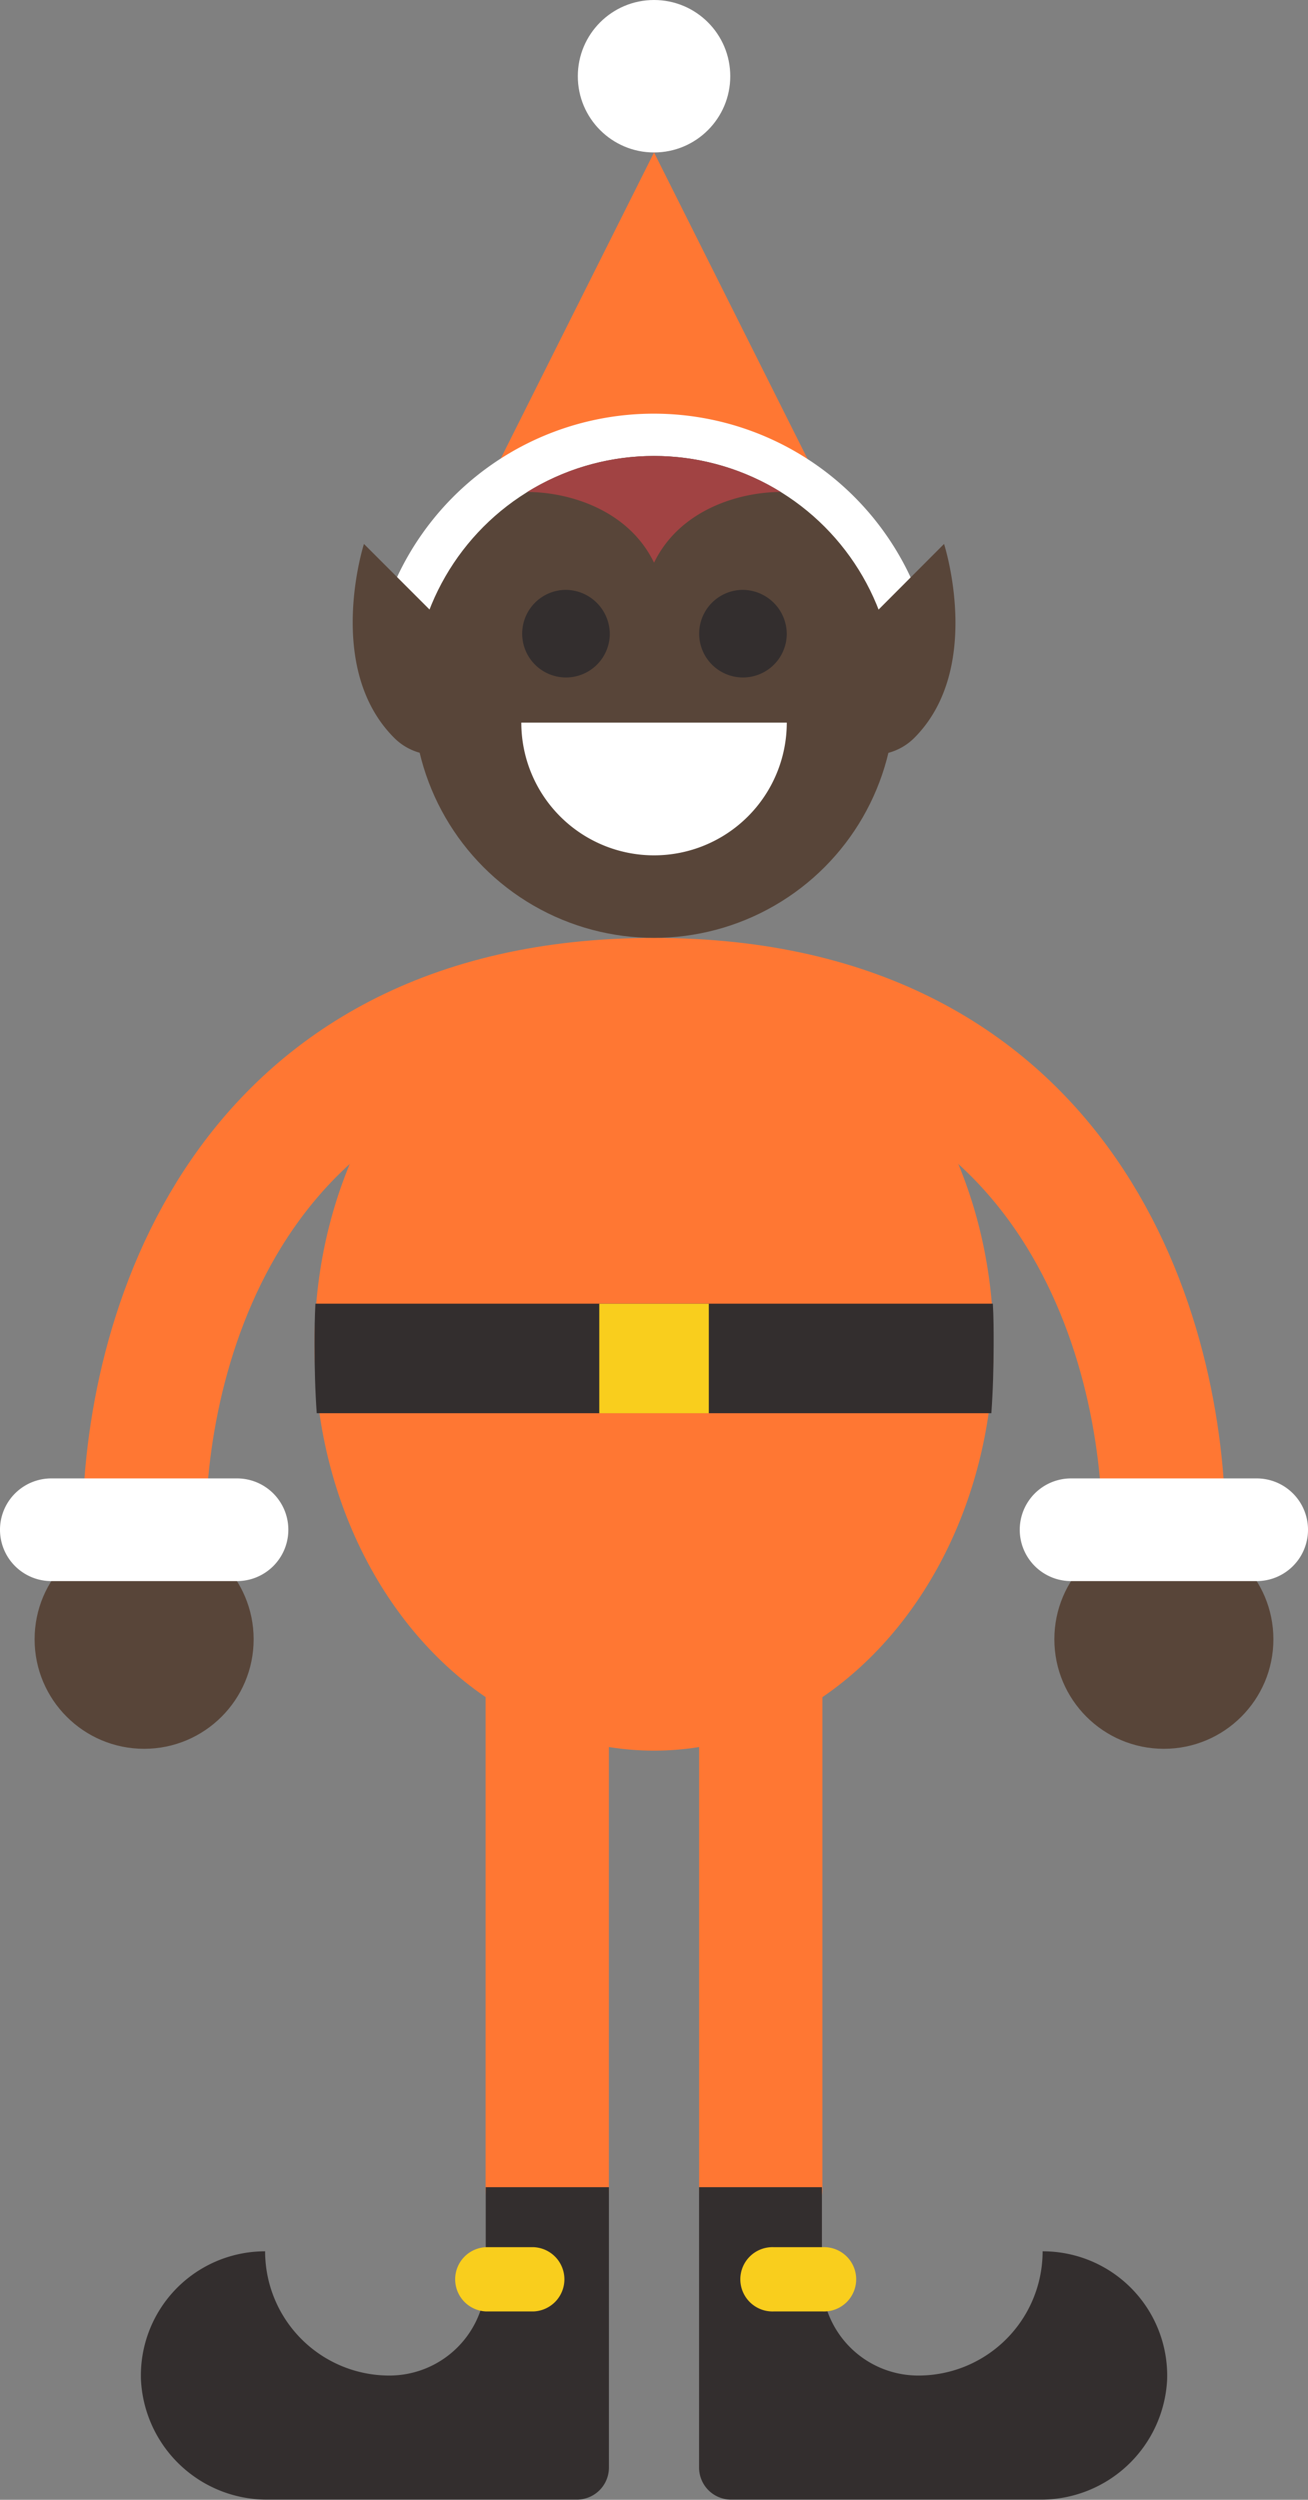 <svg xmlns="http://www.w3.org/2000/svg" viewBox="0 0 149.29 285.3"><rect x="0" y="0" width="149.29" height="285.3" fill="#808080" stroke="none"/><defs><style>.cls-1{fill:none;stroke:#f73;stroke-linecap:round;stroke-miterlimit:10;stroke-width:14.07px;}.cls-2{fill:#332e2e;}.cls-3{fill:#f9ce1d;}.cls-4{fill:#f73;}.cls-5{fill:#584539;}.cls-6{fill:#fff;}.cls-7{fill:#a14343;}</style></defs><title>elf13</title><g id="Layer_2" data-name="Layer 2"><g id="ART"><path class="cls-1" d="M86.83,184.67v65"/><path class="cls-2" d="M119,256.94a14.18,14.18,0,0,1-14.19,14.18h0a11,11,0,0,1-11-11V249.62H79.79v32a3.66,3.66,0,0,0,3.67,3.66H118.7a14.41,14.41,0,0,0,14.51-13.66A14.19,14.19,0,0,0,119,256.94Z"/><path class="cls-3" d="M93.86,263.8h-5.5a3.67,3.67,0,1,1,0-7.33h5.5a3.67,3.67,0,1,1,0,7.33Z"/><ellipse class="cls-4" cx="74.65" cy="153.42" rx="38.75" ry="46.38"/><polygon class="cls-4" points="62.47 184.68 86.83 184.68 74.65 114.08 62.47 184.68"/><path class="cls-2" d="M35.9,153.42c0,2.68.07,5.31.25,7.87h77c.18-2.56.26-5.19.26-7.87,0-1.56,0-3.11-.09-4.63H36C35.92,150.31,35.9,151.86,35.9,153.42Z"/><rect class="cls-3" x="68.4" y="148.79" width="12.5" height="12.5"/><path class="cls-1" d="M74.65,114.08c47.6,0,58.19,38.87,58.19,60.51"/><circle class="cls-5" cx="132.84" cy="187.09" r="12.5"/><path class="cls-6" d="M143.43,168.73H122.25a5.86,5.86,0,1,0,0,11.72h21.18a5.86,5.86,0,0,0,0-11.72Z"/><path class="cls-1" d="M74.65,114.08c-47.6,0-58.2,38.87-58.2,60.51"/><circle class="cls-5" cx="16.45" cy="187.09" r="12.5"/><path class="cls-6" d="M27.05,168.73H5.86a5.86,5.86,0,0,0,0,11.72H27.05a5.86,5.86,0,0,0,0-11.72Z"/><path class="cls-1" d="M62.46,184.67v65"/><path class="cls-2" d="M30.26,256.94a14.18,14.18,0,0,0,14.18,14.18h0a11,11,0,0,0,11-11V249.62H69.5v32a3.66,3.66,0,0,1-3.66,3.66H30.6a14.39,14.39,0,0,1-14.51-13.66A14.17,14.17,0,0,1,30.26,256.94Z"/><path class="cls-3" d="M55.43,263.8h5.51a3.67,3.67,0,0,0,0-7.33H55.43a3.67,3.67,0,0,0,0,7.33Z"/><circle class="cls-6" cx="74.65" cy="8.7" r="8.7"/><polygon class="cls-4" points="99.65 67.32 74.65 17.4 49.65 67.32 99.65 67.32"/><path class="cls-6" d="M98.51,79.4a7.33,7.33,0,0,1-7-5.14,17.68,17.68,0,0,0-33.75,0,7.33,7.33,0,1,1-14-4.38,32.34,32.34,0,0,1,61.72,0,7.32,7.32,0,0,1-4.81,9.18A7.25,7.25,0,0,1,98.51,79.4Z"/><path class="cls-5" d="M107.75,62.08,95,74.86a6.61,6.61,0,1,0,9.36,9.35C112.31,76.23,107.75,62.08,107.75,62.08Z"/><path class="cls-5" d="M54.32,74.86,41.54,62.08S37,76.23,45,84.22a6.61,6.61,0,1,0,9.35-9.36Z"/><circle class="cls-5" cx="74.65" cy="79.54" r="27.5"/><path class="cls-7" d="M74.65,64.22c2.95-6.09,9.79-8.07,14.46-8.07a27.51,27.51,0,0,0-28.93,0C64.85,56.15,71.7,58.13,74.65,64.22Z"/><path class="cls-2" d="M69.6,72.37a5,5,0,1,1-5-5.05A5.06,5.06,0,0,1,69.6,72.37Z"/><path class="cls-2" d="M89.8,72.37a5,5,0,1,1-5-5.05A5.06,5.06,0,0,1,89.8,72.37Z"/><path class="cls-6" d="M89.8,82.47a15.15,15.15,0,1,1-30.3,0Z"/></g></g></svg>